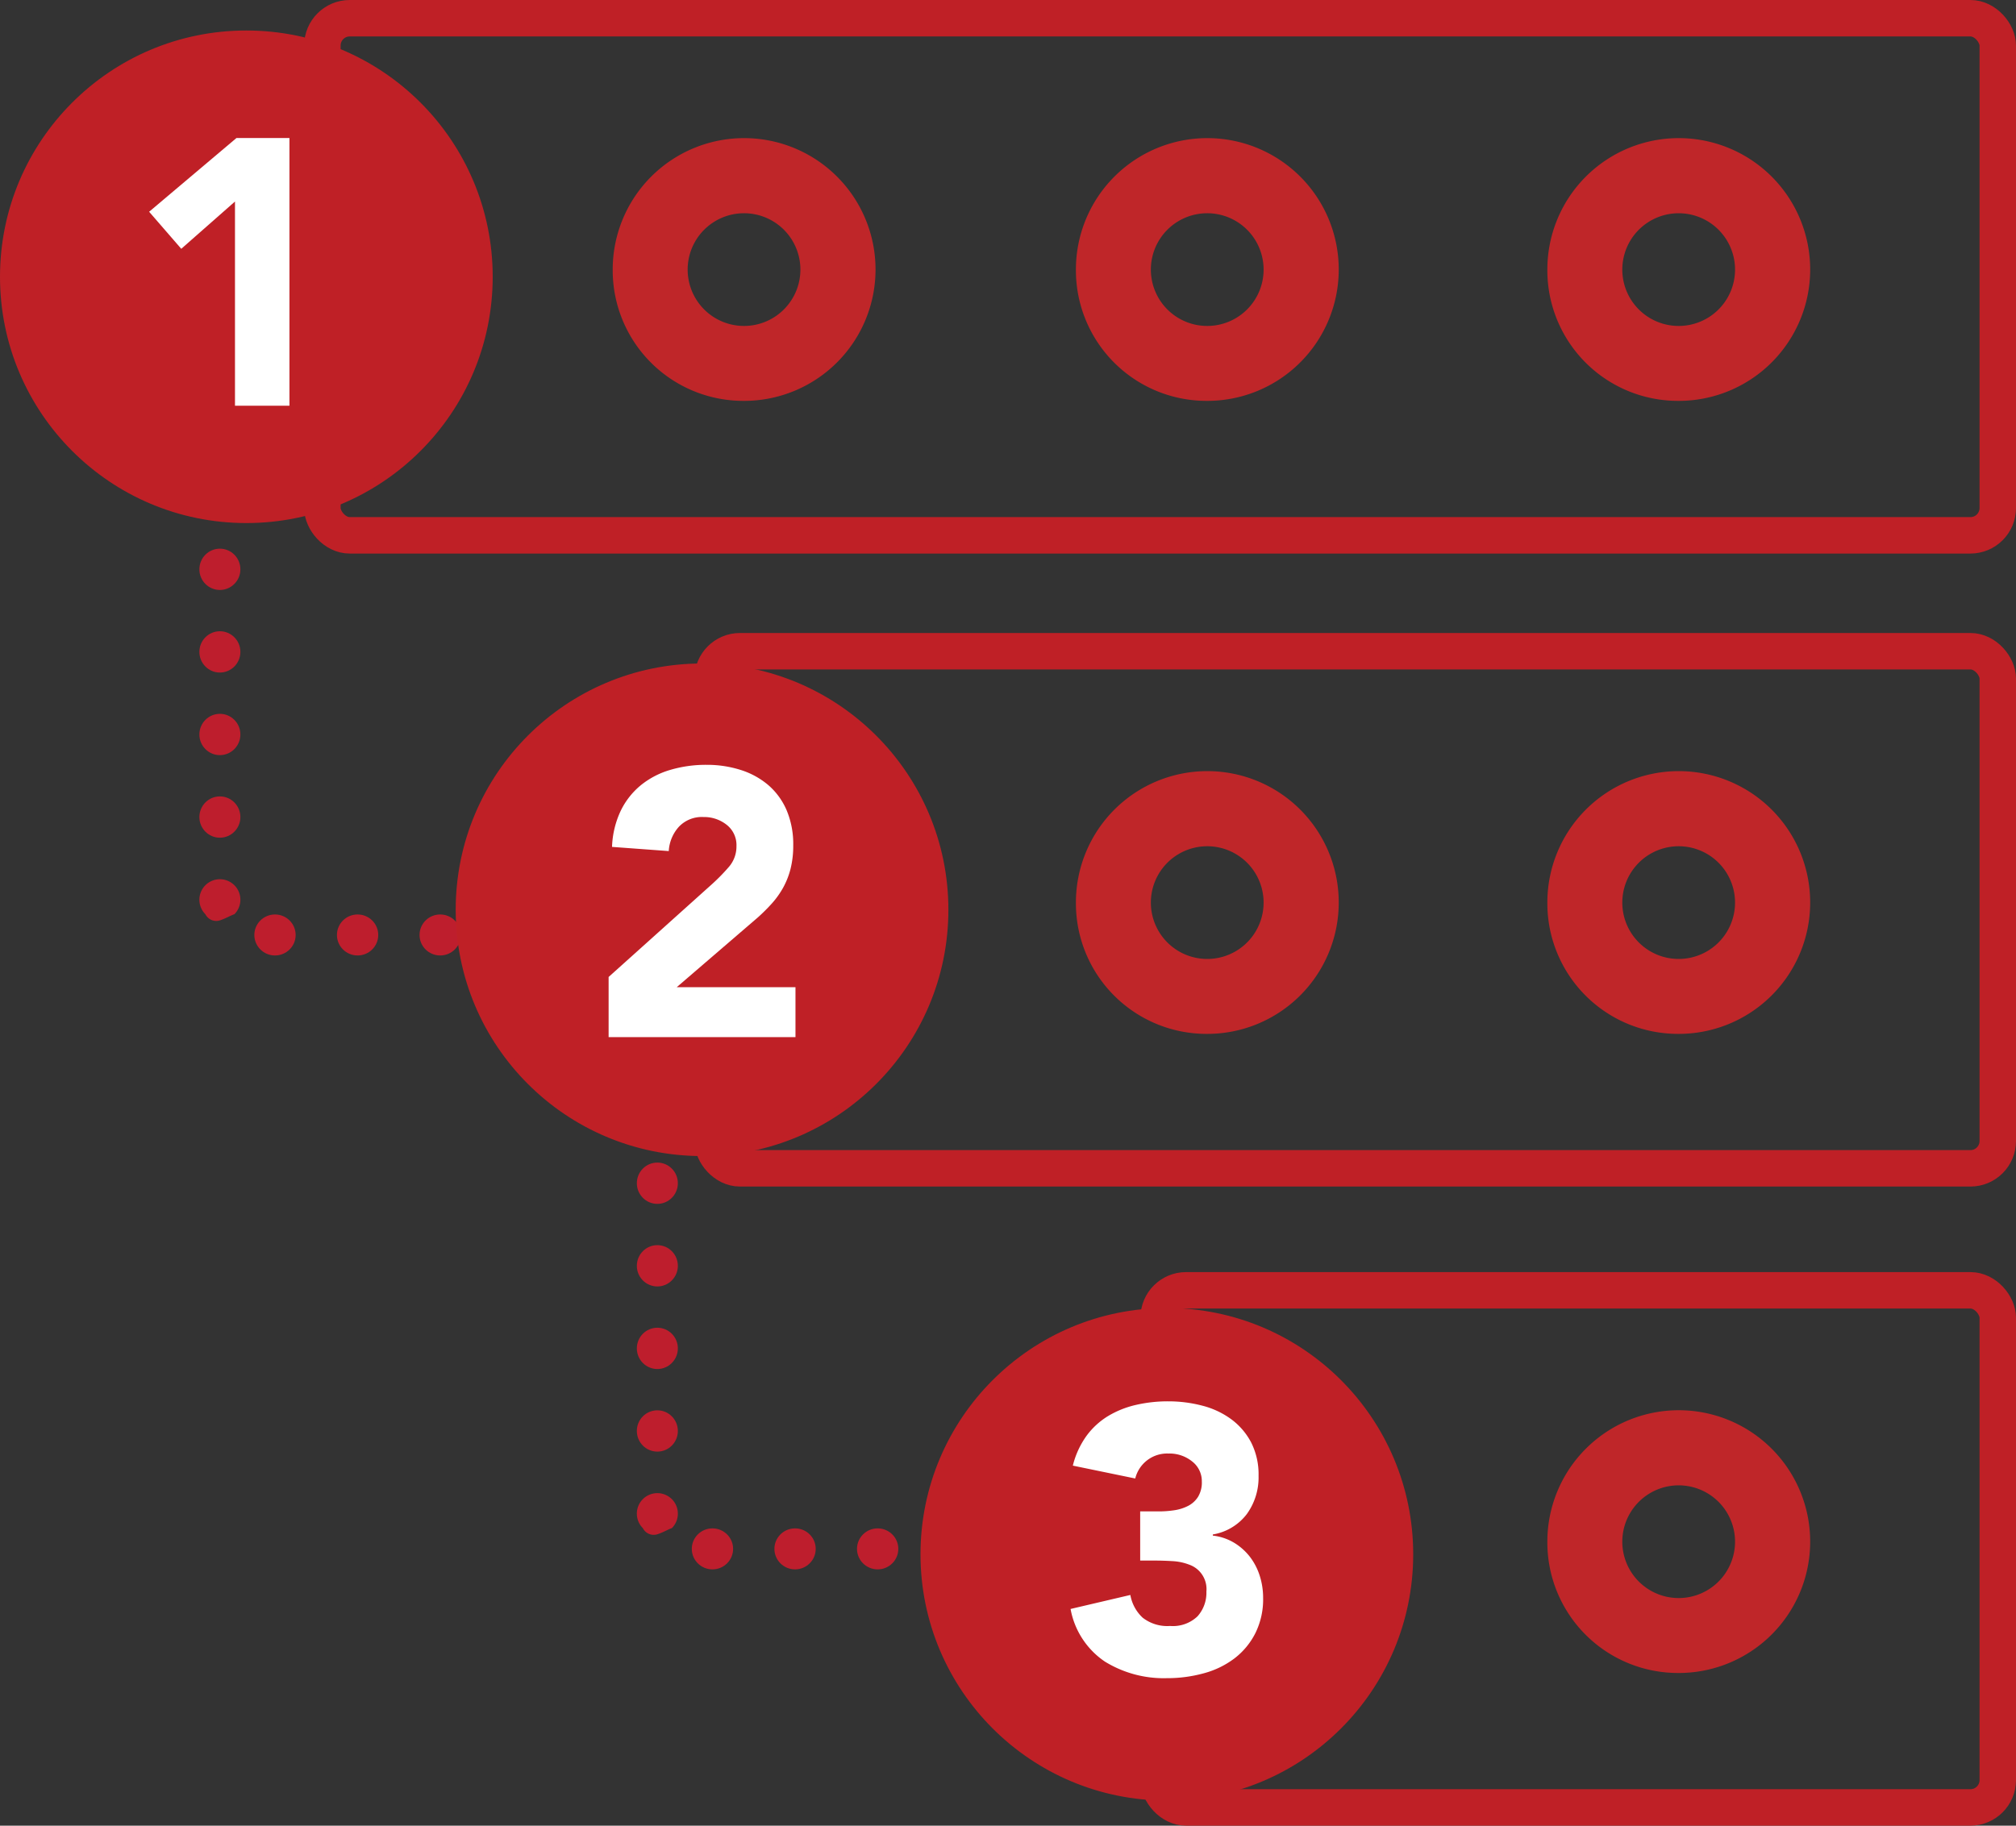 <svg id="Layer_14" data-name="Layer 14" xmlns="http://www.w3.org/2000/svg" viewBox="0 0 221.201 200.37"><rect x="0" y="0" width="221.201" height="200.37" fill="#333333" stroke="none"/><defs><style>.cls-1{fill:none;stroke-width:4px;}.cls-1,.cls-4{stroke:#bf2026;stroke-miterlimit:10;}.cls-2{fill:#bf2629;}.cls-3{fill:#be1e2d;}.cls-4{fill:#bf2026;stroke-width:0.75px;}.cls-5{fill:#fff;}</style></defs><rect class="cls-1" x="78.192" y="71.473" width="141.009" height="56.754" rx="3"/><path class="cls-2" d="M134.963,117.648a14.419,14.419,0,1,1,14.326,14.436A14.333,14.333,0,0,1,134.963,117.648Zm8.224-.011a6.185,6.185,0,1,0,12.368-.114,6.185,6.185,0,0,0-12.368.114Z" transform="translate(-16.911 -18.613)"/><path class="cls-2" d="M186.691,117.648a14.419,14.419,0,1,1,14.326,14.436A14.333,14.333,0,0,1,186.691,117.648Zm8.224-.011a6.185,6.185,0,1,0,12.368-.114,6.185,6.185,0,0,0-12.368.114Z" transform="translate(-16.911 -18.613)"/><rect class="cls-1" x="127.137" y="141.616" width="92.064" height="56.754" rx="3"/><path class="cls-2" d="M186.691,187.791a14.419,14.419,0,1,1,14.326,14.436A14.333,14.333,0,0,1,186.691,187.791Zm8.224-.011a6.185,6.185,0,1,0,12.368-.114,6.185,6.185,0,0,0-12.368.114Z" transform="translate(-16.911 -18.613)"/><rect class="cls-1" x="35.373" y="2" width="183.828" height="56.754" rx="3"/><ellipse class="cls-3" cx="24.126" cy="62.484" rx="2.25" ry="2.266"/><ellipse class="cls-3" cx="24.126" cy="71.547" rx="2.25" ry="2.266"/><ellipse class="cls-3" cx="24.126" cy="80.611" rx="2.25" ry="2.266"/><ellipse class="cls-3" cx="24.126" cy="89.674" rx="2.25" ry="2.266"/><path class="cls-3" d="M41.075,119.613a1.331,1.331,0,0,1-1.629-.661,2.25,2.25,0,1,1,3.182,0C42.209,119.091,41.68,119.417,41.075,119.613Z" transform="translate(-16.911 -18.613)"/><ellipse class="cls-3" cx="30.173" cy="102.615" rx="2.266" ry="2.25"/><ellipse class="cls-3" cx="39.236" cy="102.615" rx="2.266" ry="2.25"/><ellipse class="cls-3" cx="48.299" cy="102.615" rx="2.266" ry="2.25"/><ellipse class="cls-3" cx="57.363" cy="102.615" rx="2.266" ry="2.25"/><ellipse class="cls-3" cx="72.126" cy="129.862" rx="2.25" ry="2.266"/><ellipse class="cls-3" cx="72.126" cy="138.925" rx="2.25" ry="2.266"/><ellipse class="cls-3" cx="72.126" cy="147.988" rx="2.25" ry="2.266"/><ellipse class="cls-3" cx="72.126" cy="157.052" rx="2.25" ry="2.266"/><path class="cls-3" d="M89.075,186.991a1.331,1.331,0,0,1-1.629-.661,2.25,2.25,0,1,1,3.182,0C90.209,186.469,89.68,186.795,89.075,186.991Z" transform="translate(-16.911 -18.613)"/><ellipse class="cls-3" cx="78.172" cy="169.993" rx="2.266" ry="2.25"/><ellipse class="cls-3" cx="87.236" cy="169.993" rx="2.266" ry="2.25"/><ellipse class="cls-3" cx="96.299" cy="169.993" rx="2.266" ry="2.25"/><ellipse class="cls-3" cx="105.362" cy="169.993" rx="2.266" ry="2.25"/><circle class="cls-4" cx="27.03" cy="30.377" r="26.655"/><circle class="cls-4" cx="77.03" cy="99.85" r="26.655"/><circle class="cls-4" cx="128.03" cy="170.587" r="26.655"/><path class="cls-5" d="M42.694,40.731,36.8,45.92l-3.526-4.067L42.86,33.758h5.81V63.144H42.694Z" transform="translate(-16.911 -18.613)"/><path class="cls-5" d="M83.69,125.839,95.103,115.588a21.198,21.198,0,0,0,1.743-1.785,3.417,3.417,0,0,0,.871-2.324,2.818,2.818,0,0,0-1.077-2.344,3.97,3.97,0,0,0-2.533-.851,3.469,3.469,0,0,0-2.716,1.079A4.331,4.331,0,0,0,90.29,112.02l-6.225-.458a10.09,10.09,0,0,1,.953-3.964,8.335,8.335,0,0,1,2.202-2.802,9.237,9.237,0,0,1,3.216-1.68,13.746,13.746,0,0,1,4.006-.561,12.153,12.153,0,0,1,3.736.561,8.703,8.703,0,0,1,3.03,1.66,7.61,7.61,0,0,1,2.013,2.76,9.587,9.587,0,0,1,.726,3.861,10.404,10.404,0,0,1-.29,2.552,8.767,8.767,0,0,1-.811,2.076,9.571,9.571,0,0,1-1.223,1.723,20.293,20.293,0,0,1-1.537,1.535l-8.924,7.679h13.031v5.479H83.69Z" transform="translate(-16.911 -18.613)"/><path class="cls-5" d="M142.014,184.493h2.033a11.5,11.5,0,0,0,1.702-.125,4.889,4.889,0,0,0,1.517-.476,2.823,2.823,0,0,0,1.098-.997,3.056,3.056,0,0,0,.415-1.682,2.728,2.728,0,0,0-1.057-2.199,3.948,3.948,0,0,0-2.594-.872,3.606,3.606,0,0,0-3.655,2.739l-6.847-1.412a9.462,9.462,0,0,1,1.493-3.258,8.24,8.24,0,0,1,2.368-2.179,10.423,10.423,0,0,1,3.05-1.224,15.471,15.471,0,0,1,3.55-.395,14.698,14.698,0,0,1,3.756.478,9.217,9.217,0,0,1,3.175,1.495,7.491,7.491,0,0,1,2.179,2.552,7.764,7.764,0,0,1,.807,3.653,6.86,6.86,0,0,1-1.287,4.192,5.896,5.896,0,0,1-3.732,2.241v.125a5.799,5.799,0,0,1,2.344.789,6.393,6.393,0,0,1,1.723,1.535,6.771,6.771,0,0,1,1.077,2.076,7.926,7.926,0,0,1,.375,2.449,8.345,8.345,0,0,1-.851,3.859,8.051,8.051,0,0,1-2.283,2.761,9.748,9.748,0,0,1-3.361,1.638,15.136,15.136,0,0,1-4.09.54,12.284,12.284,0,0,1-6.786-1.826,8.874,8.874,0,0,1-3.756-5.769l6.559-1.537a4.452,4.452,0,0,0,1.348,2.491,4.381,4.381,0,0,0,3.01.912,3.907,3.907,0,0,0,3.01-1.057,3.865,3.865,0,0,0,.976-2.719,2.841,2.841,0,0,0-1.868-2.947,5.964,5.964,0,0,0-1.868-.394q-1.039-.063-2.077-.062h-1.452Z" transform="translate(-16.911 -18.613)"/><path class="cls-2" d="M84.139,48.174A14.419,14.419,0,1,1,98.465,62.61,14.333,14.333,0,0,1,84.139,48.174Zm8.224-.011a6.185,6.185,0,1,0,12.368-.114,6.185,6.185,0,0,0-12.368.114Z" transform="translate(-16.911 -18.613)"/><path class="cls-2" d="M134.963,48.174A14.419,14.419,0,1,1,149.29,62.61,14.333,14.333,0,0,1,134.963,48.174Zm8.224-.011a6.185,6.185,0,1,0,12.368-.114,6.185,6.185,0,0,0-12.368.114Z" transform="translate(-16.911 -18.613)"/><path class="cls-2" d="M186.691,48.174A14.419,14.419,0,1,1,201.017,62.61,14.333,14.333,0,0,1,186.691,48.174Zm8.224-.011A6.185,6.185,0,1,0,207.283,48.05a6.185,6.185,0,0,0-12.368.114Z" transform="translate(-16.911 -18.613)"/></svg>